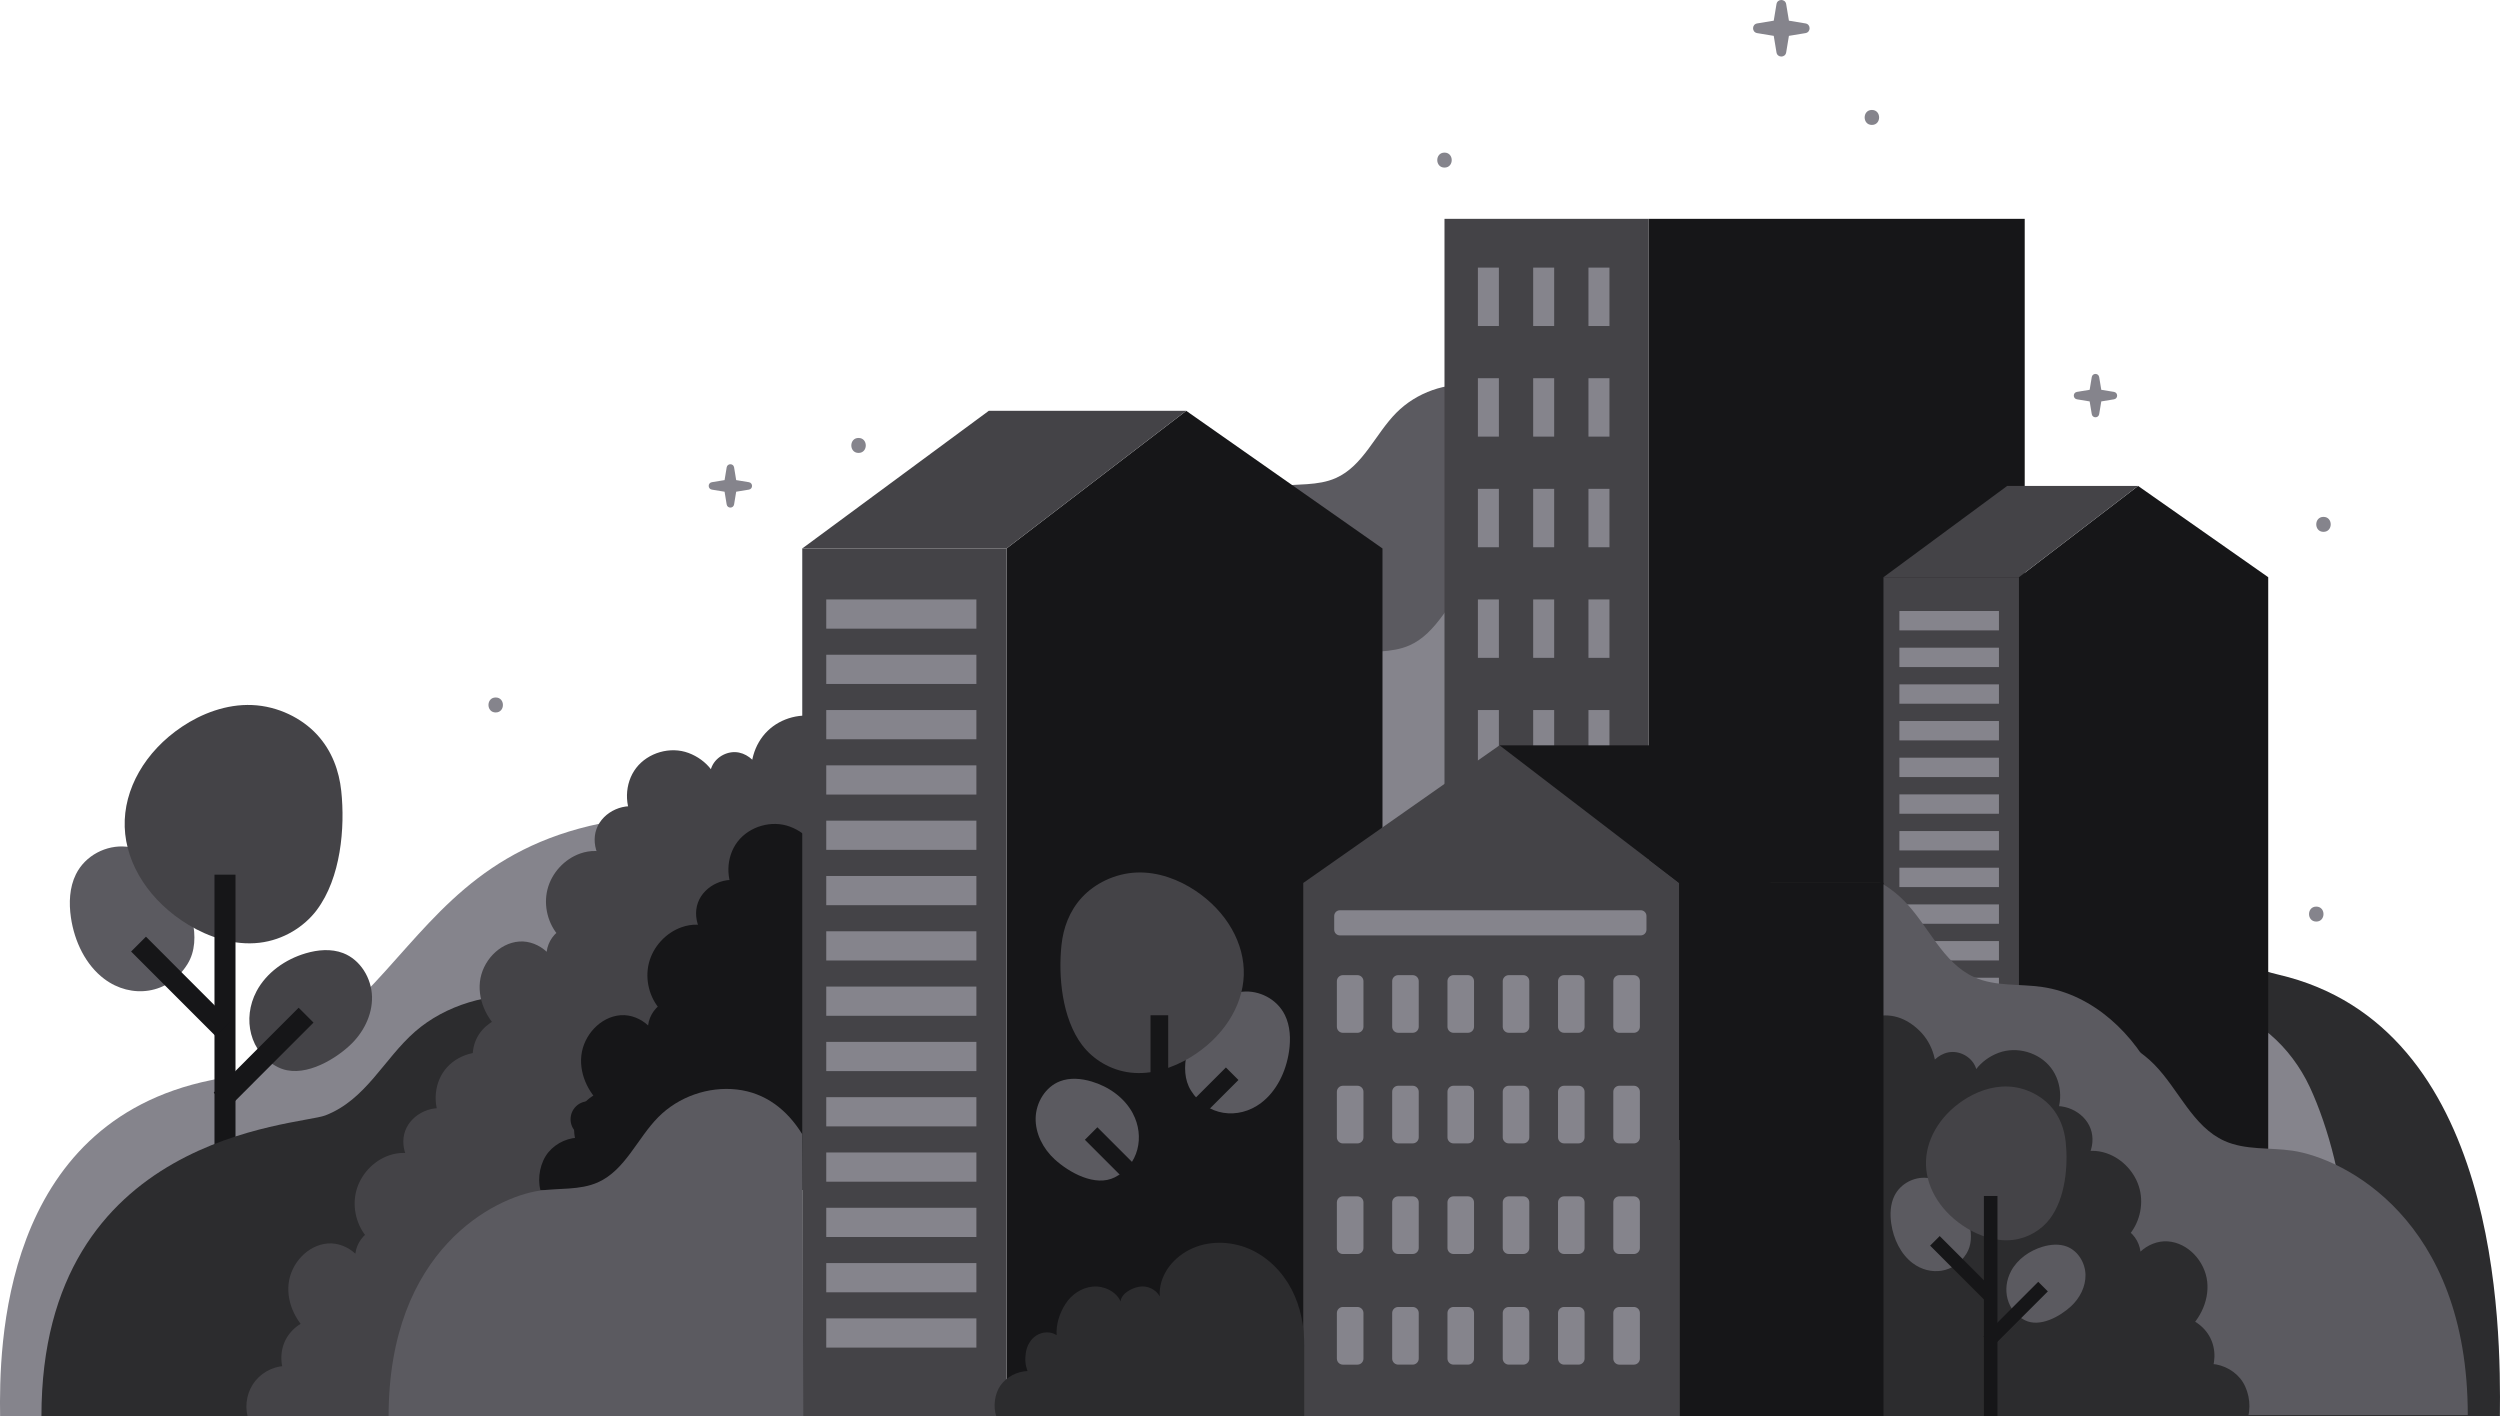 <svg width="1405" height="796" viewBox="0 0 1405 796" fill="none" xmlns="http://www.w3.org/2000/svg">
<g clip-path="url(#clip0_958_3322)">
<path d="M414.412 458.46C218.878 446.982 246.296 580.951 118.614 607.048C0.467 631.207 -0.495 757.533 0.057 795.901H300.411C300.411 795.901 434.898 459.663 414.412 458.46Z" fill="#85848C"/>
<path d="M144.15 557.118C149.767 546.56 160.321 539.144 171.78 535.762C178.628 533.738 186.14 533.073 192.818 535.634C202.537 539.356 208.833 549.773 209.073 560.175C209.3 570.577 204.079 580.654 196.411 587.688C186.65 596.646 169.276 606.312 156.232 599.76C140.316 591.778 136.015 572.445 144.164 557.104L144.15 557.118Z" fill="#444347"/>
<path d="M58.599 550.155C48.215 542.343 41.834 529.237 39.854 515.608C38.665 507.471 39.019 498.724 42.655 491.379C47.946 480.665 59.844 474.75 70.894 475.825C81.943 476.901 91.875 484.204 98.241 493.926C106.348 506.31 114.157 527.553 105.414 541.734C94.747 559.043 73.695 561.505 58.599 550.155Z" fill="#5B5A60"/>
<path d="M177.949 511.546C171.016 520.732 159.401 528.247 145.791 529.832C131.573 531.502 117.255 526.605 105.923 519.769C84.291 506.706 70.781 485.959 70.087 464.758C69.394 443.557 81.533 422.314 102.273 408.416C113.237 401.071 127.215 395.608 141.703 396.231C156.275 396.839 169.672 403.661 178.147 412.832C186.621 422.003 190.597 433.297 191.785 444.534C193.964 464.999 191.644 493.375 177.949 511.532V511.546Z" fill="#444347"/>
<path d="M120.538 683.388H132.351L132.351 491.563H120.538L120.538 683.388Z" fill="#161618"/>
<path d="M120.112 614.092L128.466 622.448L176.194 574.703L167.841 566.347L120.112 614.092Z" fill="#161618"/>
<path d="M82.026 526.414L73.672 534.77L121.401 582.515L129.754 574.159L82.026 526.414Z" fill="#161618"/>
<path d="M357.638 591.948C345.004 574.313 322.736 562.114 298.911 559.765C275.086 557.415 250.215 564.987 233.337 579.706C215.709 595.075 205.706 618.059 182.83 626.862C167.72 632.679 23.287 636.854 23.287 795.887H354.44L357.638 591.933V591.948Z" fill="#2C2C2E"/>
<path d="M460.958 403.222C450.686 400.349 439.001 403.35 431.375 410.794C423.749 418.238 420.467 429.858 423.084 440.203C423.523 441.93 425.136 444.152 426.735 443.387C428.333 442.623 429.21 440.769 429.253 439C429.295 437.231 428.644 435.504 427.866 433.919C425.334 428.768 420.991 424.126 415.36 422.951C409.333 421.692 402.655 425.074 400.123 430.678C397.576 436.283 399.43 443.543 404.339 447.237C404.961 436.325 397.18 426.97 386.951 423.163C376.723 419.342 364.202 422.937 357.539 431.584C350.875 440.231 350.606 453.266 356.902 462.182C358.727 464.758 361.91 467.192 364.796 465.89C367.102 464.829 367.852 461.658 366.862 459.323C365.872 456.988 363.608 455.417 361.274 454.441C351.483 450.351 338.835 455.913 335.228 465.89C331.62 475.868 337.817 488.237 347.946 491.337C349.361 485.746 347.989 483.17 342.938 480.382C337.888 477.608 331.62 477.75 326.173 479.646C317.19 482.774 309.988 490.629 307.668 499.871C305.348 509.112 307.965 519.429 314.417 526.435C316.383 528.572 318.859 530.497 321.759 530.822C324.659 531.148 327.928 529.365 328.366 526.478C328.748 523.944 326.81 521.467 324.391 520.632C321.971 519.797 319.269 520.335 316.949 521.411C311.729 523.831 307.923 529.082 307.244 534.799C306.565 540.517 309.041 546.518 313.554 550.084C314.657 538.677 303.24 528.303 291.809 529.138C280.377 529.973 270.941 540.432 269.71 551.825C268.479 563.218 274.549 574.681 283.745 581.531C287.593 584.404 293.69 586.272 296.69 582.522C298.798 579.889 297.821 575.7 295.275 573.507C292.728 571.313 289.092 570.803 285.754 571.143C278.326 571.907 271.422 576.649 268.027 583.3C264.645 589.966 264.886 598.33 268.649 604.784C270.347 607.699 273.799 610.473 276.826 608.959C279.444 607.643 279.698 603.652 277.902 601.345C276.091 599.038 272.992 598.146 270.064 597.962C262.948 597.524 255.704 600.68 251.163 606.185C246.621 611.69 244.909 619.404 246.678 626.31H453.672L460.986 403.208L460.958 403.222Z" fill="#444347"/>
<path d="M353.436 572.912C343.165 570.039 331.479 573.04 323.853 580.484C316.228 587.928 312.945 599.547 315.563 609.893C316.001 611.62 317.614 613.842 319.213 613.077C320.811 612.313 321.689 610.459 321.731 608.69C321.773 606.921 321.123 605.194 320.345 603.609C317.812 598.458 313.469 593.816 307.838 592.641C301.811 591.381 295.133 594.764 292.601 600.368C290.054 605.973 291.908 613.233 296.817 616.927C297.44 606.015 289.658 596.66 279.43 592.853C269.201 589.032 256.68 592.627 250.017 601.274C243.353 609.921 243.084 622.956 249.38 631.872C251.205 634.448 254.388 636.882 257.274 635.58C259.581 634.519 260.33 631.348 259.34 629.013C258.35 626.678 256.086 625.107 253.752 624.131C243.962 620.04 231.314 625.602 227.706 635.58C224.098 645.558 230.295 657.927 240.425 661.026C241.839 655.436 240.467 652.86 235.416 650.072C230.366 647.298 224.098 647.44 218.651 649.336C209.668 652.464 202.467 660.319 200.146 669.56C197.826 678.802 200.443 689.119 206.895 696.125C208.861 698.262 211.337 700.187 214.237 700.512C217.138 700.838 220.406 699.055 220.844 696.167C221.226 693.634 219.288 691.157 216.869 690.322C214.45 689.487 211.747 690.025 209.427 691.101C204.207 693.521 200.401 698.771 199.722 704.489C199.043 710.207 201.519 716.207 206.032 719.774C207.135 708.367 195.718 697.993 184.287 698.828C172.856 699.663 163.419 710.122 162.188 721.515C160.957 732.908 167.027 744.371 176.223 751.221C180.071 754.094 186.169 755.962 189.168 752.212C191.276 749.579 190.3 745.39 187.753 743.197C185.206 741.003 181.571 740.493 178.232 740.833C170.804 741.597 163.9 746.338 160.505 752.99C157.123 759.656 157.364 768.02 161.127 774.474C162.825 777.389 166.277 780.163 169.305 778.649C171.922 777.333 172.177 773.342 170.38 771.035C168.569 768.728 165.471 767.836 162.542 767.652C155.426 767.214 148.182 770.37 143.641 775.875C139.099 781.38 137.388 789.094 139.156 796H346.15L353.464 572.898L353.436 572.912Z" fill="#444347"/>
<path d="M1086.69 472.995C1097.97 445.086 1082.01 416.03 1103.46 413.596C1204.37 402.161 1193.63 527.539 1280.44 547.735C1404.94 576.705 1405.52 745.489 1404.93 795.901H1089.54L1086.68 472.995H1086.69Z" fill="#2C2C2E"/>
<path d="M1092.3 533.978C1100.8 520.264 1115.78 510.768 1131.81 508.942C1147.84 507.117 1164.58 513.004 1175.94 524.454C1187.79 536.413 1194.53 554.287 1209.92 561.137C1220.09 565.666 1231.79 564.223 1242.81 565.822C1267.33 569.388 1287.59 588.438 1298.09 610.884C1308.58 633.33 1317.71 667.862 1317.27 692.643H1094.46L1092.31 533.978H1092.3Z" fill="#85848C"/>
<path d="M868.381 241.5C859.878 227.786 844.896 218.29 828.867 216.464C812.837 214.639 796.101 220.526 784.74 231.976C772.884 243.935 766.15 261.809 750.757 268.659C740.585 273.188 728.885 271.744 717.864 273.344C693.346 276.91 673.087 295.96 662.59 318.406C652.092 340.852 642.967 375.384 643.405 400.165H866.216L868.367 241.5H868.381Z" fill="#5B5A60"/>
<path d="M909.833 335.502C901.331 321.788 886.348 312.292 870.319 310.466C854.29 308.64 837.553 314.528 826.193 325.977C814.337 337.936 807.603 355.811 792.21 362.661C782.038 367.19 770.338 365.746 759.317 367.345C734.799 370.912 714.54 389.961 704.042 412.407C693.545 434.853 684.419 469.386 684.858 494.167H907.669L909.819 335.502H909.833Z" fill="#85848C"/>
<path d="M517.958 444.633C507.687 441.76 496.001 444.76 488.376 452.205C480.75 459.649 477.468 471.268 480.085 481.614C480.524 483.34 482.137 485.562 483.735 484.798C485.334 484.034 486.211 482.18 486.254 480.411C486.296 478.642 485.645 476.915 484.867 475.33C482.335 470.178 477.992 465.536 472.361 464.362C466.334 463.102 459.656 466.485 457.124 472.089C454.577 477.693 456.431 484.954 461.34 488.648C461.962 477.736 454.181 468.381 443.952 464.574C433.724 460.753 421.203 464.347 414.539 472.995C407.876 481.642 407.607 494.677 413.903 503.593C415.728 506.168 418.911 508.617 421.797 507.301C424.103 506.239 424.853 503.069 423.863 500.734C422.872 498.399 420.609 496.828 418.274 495.851C408.484 491.761 395.836 497.323 392.229 507.301C388.621 517.278 394.818 529.648 404.947 532.747C406.362 527.157 404.99 524.581 399.939 521.793C394.888 519.019 388.621 519.161 383.174 521.057C374.19 524.185 366.989 532.039 364.669 541.281C362.349 550.523 364.966 560.84 371.417 567.846C373.384 569.997 375.86 571.907 378.76 572.233C381.66 572.558 384.928 570.775 385.367 567.888C385.749 565.355 383.811 562.878 381.392 562.043C378.972 561.208 376.27 561.746 373.95 562.821C368.729 565.242 364.924 570.492 364.245 576.21C363.566 581.928 366.041 587.928 370.555 591.495C371.658 580.088 360.227 569.714 348.81 570.549C337.392 571.384 327.942 581.843 326.711 593.235C325.48 604.628 331.55 616.092 340.745 622.942C344.594 625.815 350.691 627.683 353.691 623.932C355.799 621.3 354.822 617.111 352.276 614.917C349.729 612.724 346.093 612.214 342.754 612.554C335.327 613.318 328.423 618.059 325.042 624.711C321.66 631.363 321.901 639.741 325.664 646.195C327.362 649.11 330.814 651.884 333.841 650.37C336.459 649.053 336.713 645.062 334.917 642.755C333.106 640.449 330.007 639.557 327.079 639.373C319.963 638.934 312.719 642.09 308.178 647.596C303.636 653.101 301.924 661.876 303.693 668.782H510.687L518.001 444.619L517.958 444.633Z" fill="#161618"/>
<path d="M565.693 308.23L666.664 230.886L776.959 308.23V795.901H565.693V308.23Z" fill="#161618"/>
<path d="M450.885 308.23H565.693L666.664 230.886H555.69L450.885 308.23Z" fill="#444347"/>
<path d="M1137.89 122.986H926.626V640.675H1137.89V122.986Z" fill="#161618"/>
<path d="M926.626 122.986H811.804V640.675H926.626V122.986Z" fill="#444347"/>
<path d="M842.377 150.4H830.578V183.22H842.377V150.4Z" fill="#85848C"/>
<path d="M873.446 150.4H861.646V183.22H873.446V150.4Z" fill="#85848C"/>
<path d="M904.514 150.4H892.715V183.22H904.514V150.4Z" fill="#85848C"/>
<path d="M842.377 212.558H830.578V245.378H842.377V212.558Z" fill="#85848C"/>
<path d="M873.446 212.558H861.646V245.378H873.446V212.558Z" fill="#85848C"/>
<path d="M904.514 212.558H892.715V245.378H904.514V212.558Z" fill="#85848C"/>
<path d="M842.377 274.731H830.578V307.551H842.377V274.731Z" fill="#85848C"/>
<path d="M873.446 274.731H861.646V307.551H873.446V274.731Z" fill="#85848C"/>
<path d="M904.514 274.731H892.715V307.551H904.514V274.731Z" fill="#85848C"/>
<path d="M842.377 336.889H830.578V369.709H842.377V336.889Z" fill="#85848C"/>
<path d="M873.446 336.889H861.646V369.709H873.446V336.889Z" fill="#85848C"/>
<path d="M904.514 336.889H892.715V369.709H904.514V336.889Z" fill="#85848C"/>
<path d="M842.377 399.047H830.578V431.867H842.377V399.047Z" fill="#85848C"/>
<path d="M873.446 399.047H861.646V431.867H873.446V399.047Z" fill="#85848C"/>
<path d="M904.514 399.047H892.715V431.867H904.514V399.047Z" fill="#85848C"/>
<path d="M943.703 496.219L842.731 418.861L732.436 496.219V795.901H943.703V496.219Z" fill="#444347"/>
<path d="M340.859 629.013C340.859 634.603 336.331 639.118 330.757 639.118C325.183 639.118 320.656 634.589 320.656 629.013C320.656 623.437 325.183 618.908 330.757 618.908C336.331 618.908 340.859 623.437 340.859 629.013Z" fill="#161618"/>
<path d="M762.868 734.521H754.719C752.844 734.521 751.323 736.042 751.323 737.918V763.534C751.323 765.41 752.844 766.931 754.719 766.931H762.868C764.743 766.931 766.263 765.41 766.263 763.534V737.918C766.263 736.042 764.743 734.521 762.868 734.521Z" fill="#85848C"/>
<path d="M762.868 672.349H754.719C752.844 672.349 751.323 673.869 751.323 675.745V701.361C751.323 703.237 752.844 704.758 754.719 704.758H762.868C764.743 704.758 766.263 703.237 766.263 701.361V675.745C766.263 673.869 764.743 672.349 762.868 672.349Z" fill="#85848C"/>
<path d="M762.868 610.19H754.719C752.844 610.19 751.323 611.711 751.323 613.587V639.203C751.323 641.079 752.844 642.6 754.719 642.6H762.868C764.743 642.6 766.263 641.079 766.263 639.203V613.587C766.263 611.711 764.743 610.19 762.868 610.19Z" fill="#85848C"/>
<path d="M762.868 548.032H754.719C752.844 548.032 751.323 549.553 751.323 551.429V577.045C751.323 578.921 752.844 580.441 754.719 580.441H762.868C764.743 580.441 766.263 578.921 766.263 577.045V551.429C766.263 549.553 764.743 548.032 762.868 548.032Z" fill="#85848C"/>
<path d="M785.801 734.521H793.936C795.818 734.521 797.331 736.05 797.331 737.918V763.52C797.331 765.402 795.804 766.916 793.936 766.916H785.801C783.92 766.916 782.406 765.388 782.406 763.52V737.918C782.406 736.035 783.934 734.521 785.801 734.521Z" fill="#85848C"/>
<path d="M785.801 672.349H793.936C795.818 672.349 797.331 673.877 797.331 675.745V701.347C797.331 703.23 795.804 704.744 793.936 704.744H785.801C783.92 704.744 782.406 703.215 782.406 701.347V675.745C782.406 673.863 783.934 672.349 785.801 672.349Z" fill="#85848C"/>
<path d="M785.801 610.19H793.936C795.818 610.19 797.331 611.719 797.331 613.587V639.189C797.331 641.071 795.804 642.586 793.936 642.586H785.801C783.92 642.586 782.406 641.057 782.406 639.189V613.587C782.406 611.705 783.934 610.19 785.801 610.19Z" fill="#85848C"/>
<path d="M785.801 548.032H793.936C795.818 548.032 797.331 549.56 797.331 551.429V577.031C797.331 578.913 795.804 580.427 793.936 580.427H785.801C783.92 580.427 782.406 578.899 782.406 577.031V551.429C782.406 549.546 783.934 548.032 785.801 548.032Z" fill="#85848C"/>
<path d="M816.869 734.521H825.004C826.886 734.521 828.4 736.05 828.4 737.918V763.52C828.4 765.402 826.872 766.916 825.004 766.916H816.869C814.988 766.916 813.474 765.388 813.474 763.52V737.918C813.474 736.035 815.002 734.521 816.869 734.521Z" fill="#85848C"/>
<path d="M816.869 672.349H825.004C826.886 672.349 828.4 673.877 828.4 675.745V701.347C828.4 703.23 826.872 704.744 825.004 704.744H816.869C814.988 704.744 813.474 703.215 813.474 701.347V675.745C813.474 673.863 815.002 672.349 816.869 672.349Z" fill="#85848C"/>
<path d="M816.869 610.19H825.004C826.886 610.19 828.4 611.719 828.4 613.587V639.189C828.4 641.071 826.872 642.586 825.004 642.586H816.869C814.988 642.586 813.474 641.057 813.474 639.189V613.587C813.474 611.705 815.002 610.19 816.869 610.19Z" fill="#85848C"/>
<path d="M816.869 548.032H825.004C826.886 548.032 828.4 549.56 828.4 551.429V577.031C828.4 578.913 826.872 580.427 825.004 580.427H816.869C814.988 580.427 813.474 578.899 813.474 577.031V551.429C813.474 549.546 815.002 548.032 816.869 548.032Z" fill="#85848C"/>
<path d="M847.937 734.521H856.072C857.954 734.521 859.468 736.05 859.468 737.918V763.52C859.468 765.402 857.94 766.916 856.072 766.916H847.937C846.056 766.916 844.542 765.388 844.542 763.52V737.918C844.542 736.035 846.07 734.521 847.937 734.521Z" fill="#85848C"/>
<path d="M847.937 672.349H856.072C857.954 672.349 859.468 673.877 859.468 675.745V701.347C859.468 703.23 857.94 704.744 856.072 704.744H847.937C846.056 704.744 844.542 703.215 844.542 701.347V675.745C844.542 673.863 846.07 672.349 847.937 672.349Z" fill="#85848C"/>
<path d="M847.937 610.19H856.072C857.954 610.19 859.468 611.719 859.468 613.587V639.189C859.468 641.071 857.94 642.586 856.072 642.586H847.937C846.056 642.586 844.542 641.057 844.542 639.189V613.587C844.542 611.705 846.07 610.19 847.937 610.19Z" fill="#85848C"/>
<path d="M847.937 548.032H856.072C857.954 548.032 859.468 549.56 859.468 551.429V577.031C859.468 578.913 857.94 580.427 856.072 580.427H847.937C846.056 580.427 844.542 578.899 844.542 577.031V551.429C844.542 549.546 846.07 548.032 847.937 548.032Z" fill="#85848C"/>
<path d="M879.006 734.521H887.141C889.022 734.521 890.536 736.05 890.536 737.918V763.52C890.536 765.402 889.008 766.916 887.141 766.916H879.006C877.124 766.916 875.61 765.388 875.61 763.52V737.918C875.61 736.035 877.138 734.521 879.006 734.521Z" fill="#85848C"/>
<path d="M879.006 672.349H887.141C889.022 672.349 890.536 673.877 890.536 675.745V701.347C890.536 703.23 889.008 704.744 887.141 704.744H879.006C877.124 704.744 875.61 703.215 875.61 701.347V675.745C875.61 673.863 877.138 672.349 879.006 672.349Z" fill="#85848C"/>
<path d="M879.006 610.19H887.141C889.022 610.19 890.536 611.719 890.536 613.587V639.189C890.536 641.071 889.008 642.586 887.141 642.586H879.006C877.124 642.586 875.61 641.057 875.61 639.189V613.587C875.61 611.705 877.138 610.19 879.006 610.19Z" fill="#85848C"/>
<path d="M879.006 548.032H887.141C889.022 548.032 890.536 549.56 890.536 551.429V577.031C890.536 578.913 889.008 580.427 887.141 580.427H879.006C877.124 580.427 875.61 578.899 875.61 577.031V551.429C875.61 549.546 877.138 548.032 879.006 548.032Z" fill="#85848C"/>
<path d="M918.223 734.521H910.074C908.199 734.521 906.678 736.042 906.678 737.918V763.534C906.678 765.41 908.199 766.931 910.074 766.931H918.223C920.098 766.931 921.618 765.41 921.618 763.534V737.918C921.618 736.042 920.098 734.521 918.223 734.521Z" fill="#85848C"/>
<path d="M918.223 672.349H910.074C908.199 672.349 906.678 673.869 906.678 675.745V701.361C906.678 703.237 908.199 704.758 910.074 704.758H918.223C920.098 704.758 921.618 703.237 921.618 701.361V675.745C921.618 673.869 920.098 672.349 918.223 672.349Z" fill="#85848C"/>
<path d="M918.223 610.19H910.074C908.199 610.19 906.678 611.711 906.678 613.587V639.203C906.678 641.079 908.199 642.6 910.074 642.6H918.223C920.098 642.6 921.618 641.079 921.618 639.203V613.587C921.618 611.711 920.098 610.19 918.223 610.19Z" fill="#85848C"/>
<path d="M918.223 548.032H910.074C908.199 548.032 906.678 549.553 906.678 551.429V577.045C906.678 578.921 908.199 580.441 910.074 580.441H918.223C920.098 580.441 921.618 578.921 921.618 577.045V551.429C921.618 549.553 920.098 548.032 918.223 548.032Z" fill="#85848C"/>
<path d="M922.099 511.561H753.035C751.262 511.561 749.824 512.999 749.824 514.773V522.486C749.824 524.261 751.262 525.699 753.035 525.699H922.099C923.873 525.699 925.311 524.261 925.311 522.486V514.773C925.311 512.999 923.873 511.561 922.099 511.561Z" fill="#85848C"/>
<path d="M636.671 625.758C631.946 616.87 623.061 610.629 613.412 607.784C607.654 606.086 601.316 605.52 595.714 607.671C587.536 610.813 582.231 619.573 582.033 628.334C581.835 637.094 586.235 645.572 592.686 651.502C600.906 659.031 615.535 667.169 626.499 661.663C639.897 654.941 643.519 638.665 636.657 625.772L636.671 625.758Z" fill="#5B5A60"/>
<path d="M708.668 619.899C717.412 613.318 722.774 602.293 724.443 590.815C725.433 583.965 725.15 576.606 722.094 570.421C717.638 561.406 707.621 556.424 698.326 557.33C689.031 558.236 680.67 564.378 675.308 572.573C668.475 582.989 661.91 600.878 669.267 612.809C678.251 627.372 695.964 629.452 708.668 619.899Z" fill="#5B5A60"/>
<path d="M608.22 587.39C614.049 595.118 623.825 601.444 635.285 602.788C647.254 604.19 659.307 600.085 668.843 594.325C687.051 583.329 698.425 565.878 699.006 548.032C699.586 530.186 689.371 512.311 671.913 500.621C662.674 494.436 650.918 489.851 638.723 490.36C626.471 490.87 615.181 496.615 608.051 504.343C600.92 512.07 597.581 521.567 596.563 531.021C594.723 548.244 596.676 572.12 608.206 587.419L608.22 587.39Z" fill="#444347"/>
<path d="M656.534 570.577H646.589V732.214H656.534V570.577Z" fill="#161618"/>
<path d="M616.732 633.519L609.699 640.555L649.865 680.734L656.898 673.699L616.732 633.519Z" fill="#161618"/>
<path d="M648.795 640.097L655.828 647.132L695.994 606.952L688.961 599.917L648.795 640.097Z" fill="#161618"/>
<path d="M1179.74 211.921L1180.92 219.068L1188.06 220.243C1190.42 220.639 1190.42 224.036 1188.06 224.418L1180.92 225.593L1179.74 232.74C1179.35 235.103 1175.95 235.103 1175.57 232.74L1174.39 225.593L1167.25 224.418C1164.89 224.022 1164.89 220.625 1167.25 220.243L1174.39 219.068L1175.57 211.921C1175.96 209.558 1179.36 209.558 1179.74 211.921Z" fill="#85848C"/>
<path d="M412.559 262.673L413.733 269.82L420.877 270.994C423.24 271.391 423.24 274.787 420.877 275.169L413.733 276.344L412.559 283.491C412.163 285.855 408.767 285.855 408.385 283.491L407.211 276.344L400.066 275.169C397.704 274.773 397.704 271.376 400.066 270.994L407.211 269.82L408.385 262.673C408.781 260.309 412.177 260.309 412.559 262.673Z" fill="#85848C"/>
<path d="M1003.83 2.307L1005.37 11.619L1014.68 13.162C1017.77 13.671 1017.77 18.101 1014.68 18.611L1005.37 20.153L1003.83 29.466C1003.32 32.551 998.893 32.551 998.383 29.466L996.841 20.153L987.532 18.611C984.448 18.101 984.448 13.671 987.532 13.162L996.841 11.619L998.383 2.307C998.893 -0.778 1003.32 -0.778 1003.83 2.307Z" fill="#85848C"/>
<path d="M811.804 85.765C806.386 85.765 806.386 94.186 811.804 94.186C817.223 94.186 817.223 85.765 811.804 85.765Z" fill="#85848C"/>
<path d="M278.581 391.985C273.162 391.985 273.162 400.406 278.581 400.406C283.999 400.406 283.999 391.985 278.581 391.985Z" fill="#85848C"/>
<path d="M482.505 246.128C477.086 246.128 477.086 254.549 482.505 254.549C487.923 254.549 487.923 246.128 482.505 246.128Z" fill="#85848C"/>
<path d="M1305.8 290.483C1300.38 290.483 1300.38 298.903 1305.8 298.903C1311.22 298.903 1311.22 290.483 1305.8 290.483Z" fill="#85848C"/>
<path d="M1301.74 509.509C1296.32 509.509 1296.32 517.929 1301.74 517.929C1307.16 517.929 1307.16 509.509 1301.74 509.509Z" fill="#85848C"/>
<path d="M1223.43 395.792C1218.01 395.792 1218.01 404.213 1223.43 404.213C1228.85 404.213 1228.85 395.792 1223.43 395.792Z" fill="#85848C"/>
<path d="M1052 61.79C1046.58 61.79 1046.58 70.211 1052 70.211C1057.42 70.211 1057.42 61.79 1052 61.79Z" fill="#85848C"/>
<path d="M450.87 795.901H565.693L565.693 308.23H450.87L450.87 795.901Z" fill="#444347"/>
<path d="M548.73 336.889H464.353V353.306H548.73V336.889Z" fill="#85848C"/>
<path d="M548.73 367.968H464.353V384.385H548.73V367.968Z" fill="#85848C"/>
<path d="M548.73 399.047H464.353V415.464H548.73V399.047Z" fill="#85848C"/>
<path d="M548.73 430.126H464.353V446.543H548.73V430.126Z" fill="#85848C"/>
<path d="M548.73 461.206H464.353V477.623H548.73V461.206Z" fill="#85848C"/>
<path d="M548.73 492.299H464.353V508.716H548.73V492.299Z" fill="#85848C"/>
<path d="M548.73 523.378H464.353V539.795H548.73V523.378Z" fill="#85848C"/>
<path d="M548.73 554.457H464.353V570.874H548.73V554.457Z" fill="#85848C"/>
<path d="M548.73 585.536H464.353V601.953H548.73V585.536Z" fill="#85848C"/>
<path d="M548.73 616.616H464.353V633.033H548.73V616.616Z" fill="#85848C"/>
<path d="M548.73 647.695H464.353V664.112H548.73V647.695Z" fill="#85848C"/>
<path d="M548.73 678.774H464.353V695.191H548.73V678.774Z" fill="#85848C"/>
<path d="M548.73 709.853H464.353V726.27H548.73V709.853Z" fill="#85848C"/>
<path d="M548.73 740.932H464.353V757.349H548.73V740.932Z" fill="#85848C"/>
<path d="M1134.65 324.392L1201.61 273.103L1274.74 324.392V647.765H1134.65V324.392Z" fill="#161618"/>
<path d="M1058.51 324.392H1134.65L1201.61 273.103H1128.02L1058.51 324.392Z" fill="#444347"/>
<path d="M1058.51 647.765H1134.65V324.392H1058.51V647.765Z" fill="#444347"/>
<path d="M1123.41 343.385H1067.45V354.268H1123.41V343.385Z" fill="#85848C"/>
<path d="M1123.41 364.005H1067.45V374.889H1123.41V364.005Z" fill="#85848C"/>
<path d="M1123.41 384.612H1067.45V395.495H1123.41V384.612Z" fill="#85848C"/>
<path d="M1123.41 405.218H1067.45V416.101H1123.41V405.218Z" fill="#85848C"/>
<path d="M1123.41 425.824H1067.45V436.707H1123.41V425.824Z" fill="#85848C"/>
<path d="M1123.41 446.444H1067.45V457.328H1123.41V446.444Z" fill="#85848C"/>
<path d="M1123.41 467.051H1067.45V477.934H1123.41V467.051Z" fill="#85848C"/>
<path d="M1123.41 487.657H1067.45V498.54H1123.41V487.657Z" fill="#85848C"/>
<path d="M1123.41 508.277H1067.45V519.161H1123.41V508.277Z" fill="#85848C"/>
<path d="M1123.41 528.883H1067.45V539.767H1123.41V528.883Z" fill="#85848C"/>
<path d="M1123.41 549.49H1067.45V560.373H1123.41V549.49Z" fill="#85848C"/>
<path d="M1123.41 570.096H1067.45V580.979H1123.41V570.096Z" fill="#85848C"/>
<path d="M1123.41 590.716H1067.45V601.6H1123.41V590.716Z" fill="#85848C"/>
<path d="M1123.41 611.323H1067.45V622.206H1123.41V611.323Z" fill="#85848C"/>
<path d="M732.988 756.684C733.073 745.659 731.022 734.493 725.872 724.614C720.722 714.75 712.347 706.244 701.807 701.772C691.267 697.3 678.548 697.158 668.39 702.395C658.232 707.617 651.116 717.566 651.767 728.577C649.701 724.642 644.735 722.307 640.208 723.142C635.681 723.977 630.163 727.02 629.781 731.407C627.263 725.789 620.458 722.491 614.092 723.072C607.725 723.652 602.01 727.671 598.713 732.922C595.403 738.158 593.45 744.258 593.832 750.372C590.564 748.122 585.825 748.376 582.472 750.513C579.119 752.651 577.096 756.373 576.53 760.18C575.964 763.987 576.148 766.888 577.463 770.525C571.507 770.766 565.735 773.809 562.354 778.507C558.972 783.206 558.039 790.608 559.92 796.014H732.974V756.698L732.988 756.684Z" fill="#2C2C2E"/>
<path d="M450.8 637.335C442.297 623.621 430.116 614.125 414.101 612.299C398.072 610.473 381.335 616.361 369.974 627.81C358.119 639.769 351.384 657.644 335.992 664.494C325.82 669.023 314.12 667.579 303.099 669.178C278.581 672.745 218.397 701.828 218.397 796H451.465L450.814 637.335H450.8Z" fill="#5B5A60"/>
<path d="M1113.43 609.369C1123.31 593.292 1140.74 582.168 1159.37 580.031C1178 577.894 1197.45 584.786 1210.67 598.217C1224.46 612.228 1232.29 633.174 1250.17 641.199C1262 646.506 1275.61 644.808 1288.41 646.69C1316.9 650.865 1386.89 684.944 1386.89 795.264H1115.92L1113.42 609.369H1113.43Z" fill="#5B5A60"/>
<path d="M972.847 517.377C982.722 501.3 1000.15 490.176 1018.78 488.039C1037.42 485.902 1056.87 492.794 1070.08 506.225C1083.88 520.236 1091.7 541.182 1109.58 549.207C1121.41 554.514 1135.02 552.816 1147.82 554.698C1176.32 558.873 1199.87 581.206 1212.08 607.487C1224.29 633.783 1234.9 674.245 1234.39 703.272H975.351L972.847 517.377Z" fill="#5B5A60"/>
<path d="M1052 571.738C1062.27 568.865 1071.17 571.865 1078.8 579.309C1086.42 586.753 1089.71 598.373 1087.09 608.718C1086.65 610.445 1085.04 612.667 1083.44 611.903C1081.84 611.138 1080.96 609.284 1080.92 607.515C1080.88 605.746 1081.53 604.02 1082.31 602.435C1084.84 597.283 1089.18 592.641 1094.81 591.466C1100.84 590.207 1107.52 593.589 1110.05 599.194C1112.6 604.798 1110.74 612.058 1105.83 615.752C1105.21 604.84 1112.99 595.486 1123.22 591.679C1133.45 587.857 1145.97 591.452 1152.63 600.099C1159.3 608.747 1159.57 621.781 1153.27 630.697C1151.45 633.273 1148.26 635.722 1145.38 634.405C1143.07 633.344 1142.32 630.174 1143.31 627.839C1144.3 625.503 1146.57 623.932 1148.9 622.956C1158.69 618.866 1171.34 624.428 1174.95 634.405C1178.55 644.383 1172.36 656.752 1162.23 659.852C1160.81 654.261 1162.18 651.686 1167.24 648.898C1172.29 646.124 1178.55 646.265 1184 648.162C1192.98 651.289 1200.18 659.144 1202.51 668.386C1204.83 677.627 1202.21 687.945 1195.76 694.95C1193.79 697.101 1191.31 699.012 1188.41 699.338C1185.51 699.663 1182.25 697.88 1181.81 694.993C1181.43 692.459 1183.36 689.983 1185.78 689.148C1188.2 688.313 1190.9 688.85 1193.22 689.926C1198.44 692.346 1202.25 697.597 1202.93 703.314C1203.61 709.032 1201.13 715.033 1196.62 718.599C1195.52 707.192 1206.93 696.818 1218.36 697.653C1229.8 698.488 1239.23 708.947 1240.46 720.34C1241.69 731.733 1235.62 743.196 1226.43 750.046C1222.58 752.919 1216.48 754.787 1213.48 751.037C1211.38 748.405 1212.35 744.215 1214.9 742.022C1217.45 739.828 1221.08 739.319 1224.42 739.658C1231.85 740.423 1238.75 745.164 1242.15 751.815C1245.53 758.481 1245.29 766.846 1241.52 773.299C1239.83 776.215 1236.37 778.988 1233.35 777.474C1230.73 776.158 1230.48 772.167 1232.27 769.86C1234.08 767.553 1237.18 766.662 1240.11 766.478C1247.23 766.039 1254.47 769.195 1259.01 774.7C1263.55 780.206 1265.26 788.98 1263.5 795.887H1051.99V571.723L1052 571.738Z" fill="#2C2C2E"/>
<path d="M1130.17 714.438C1133.79 707.631 1140.6 702.847 1147.99 700.654C1152.41 699.352 1157.26 698.927 1161.56 700.569C1167.83 702.975 1171.9 709.683 1172.05 716.406C1172.19 723.114 1168.82 729.624 1163.88 734.167C1157.59 739.941 1146.37 746.183 1137.96 741.965C1127.69 736.814 1124.92 724.345 1130.18 714.453L1130.17 714.438Z" fill="#5B5A60"/>
<path d="M1074.98 709.938C1068.27 704.9 1064.16 696.45 1062.88 687.647C1062.12 682.397 1062.34 676.75 1064.69 672.009C1068.12 665.102 1075.78 661.281 1082.92 661.975C1090.05 662.668 1096.45 667.381 1100.56 673.651C1105.79 681.647 1110.83 695.346 1105.18 704.489C1098.31 715.655 1084.71 717.241 1074.98 709.924V709.938Z" fill="#5B5A60"/>
<path d="M1151.98 685.029C1147.51 690.959 1140.02 695.799 1131.24 696.833C1122.08 697.908 1112.82 694.752 1105.52 690.336C1091.57 681.916 1082.84 668.527 1082.41 654.842C1081.95 641.156 1089.79 627.456 1103.17 618.498C1110.25 613.757 1119.26 610.233 1128.61 610.629C1138.01 611.025 1146.65 615.427 1152.13 621.342C1157.6 627.258 1160.16 634.547 1160.93 641.793C1162.33 654.997 1160.84 673.297 1152 685.029H1151.98Z" fill="#444347"/>
<path d="M1114.95 795.901H1122.57V672.136H1114.95V795.901Z" fill="#161618"/>
<path d="M1114.7 751.173L1120.09 756.567L1150.89 725.764L1145.49 720.37L1114.7 751.173Z" fill="#161618"/>
<path d="M1090.11 694.654L1084.72 700.048L1115.51 730.851L1120.91 725.457L1090.11 694.654Z" fill="#161618"/>
<path d="M1058.52 496.219H943.703V795.901H1058.52V496.219Z" fill="#161618"/>
<path d="M1058.51 496.219H943.703L842.731 418.861H953.705L1058.51 496.219Z" fill="#161618"/>
</g>
<defs>
<clipPath id="clip0_958_3322">
<rect width="1405" height="796" fill="white"/>
</clipPath>
</defs>
</svg>
